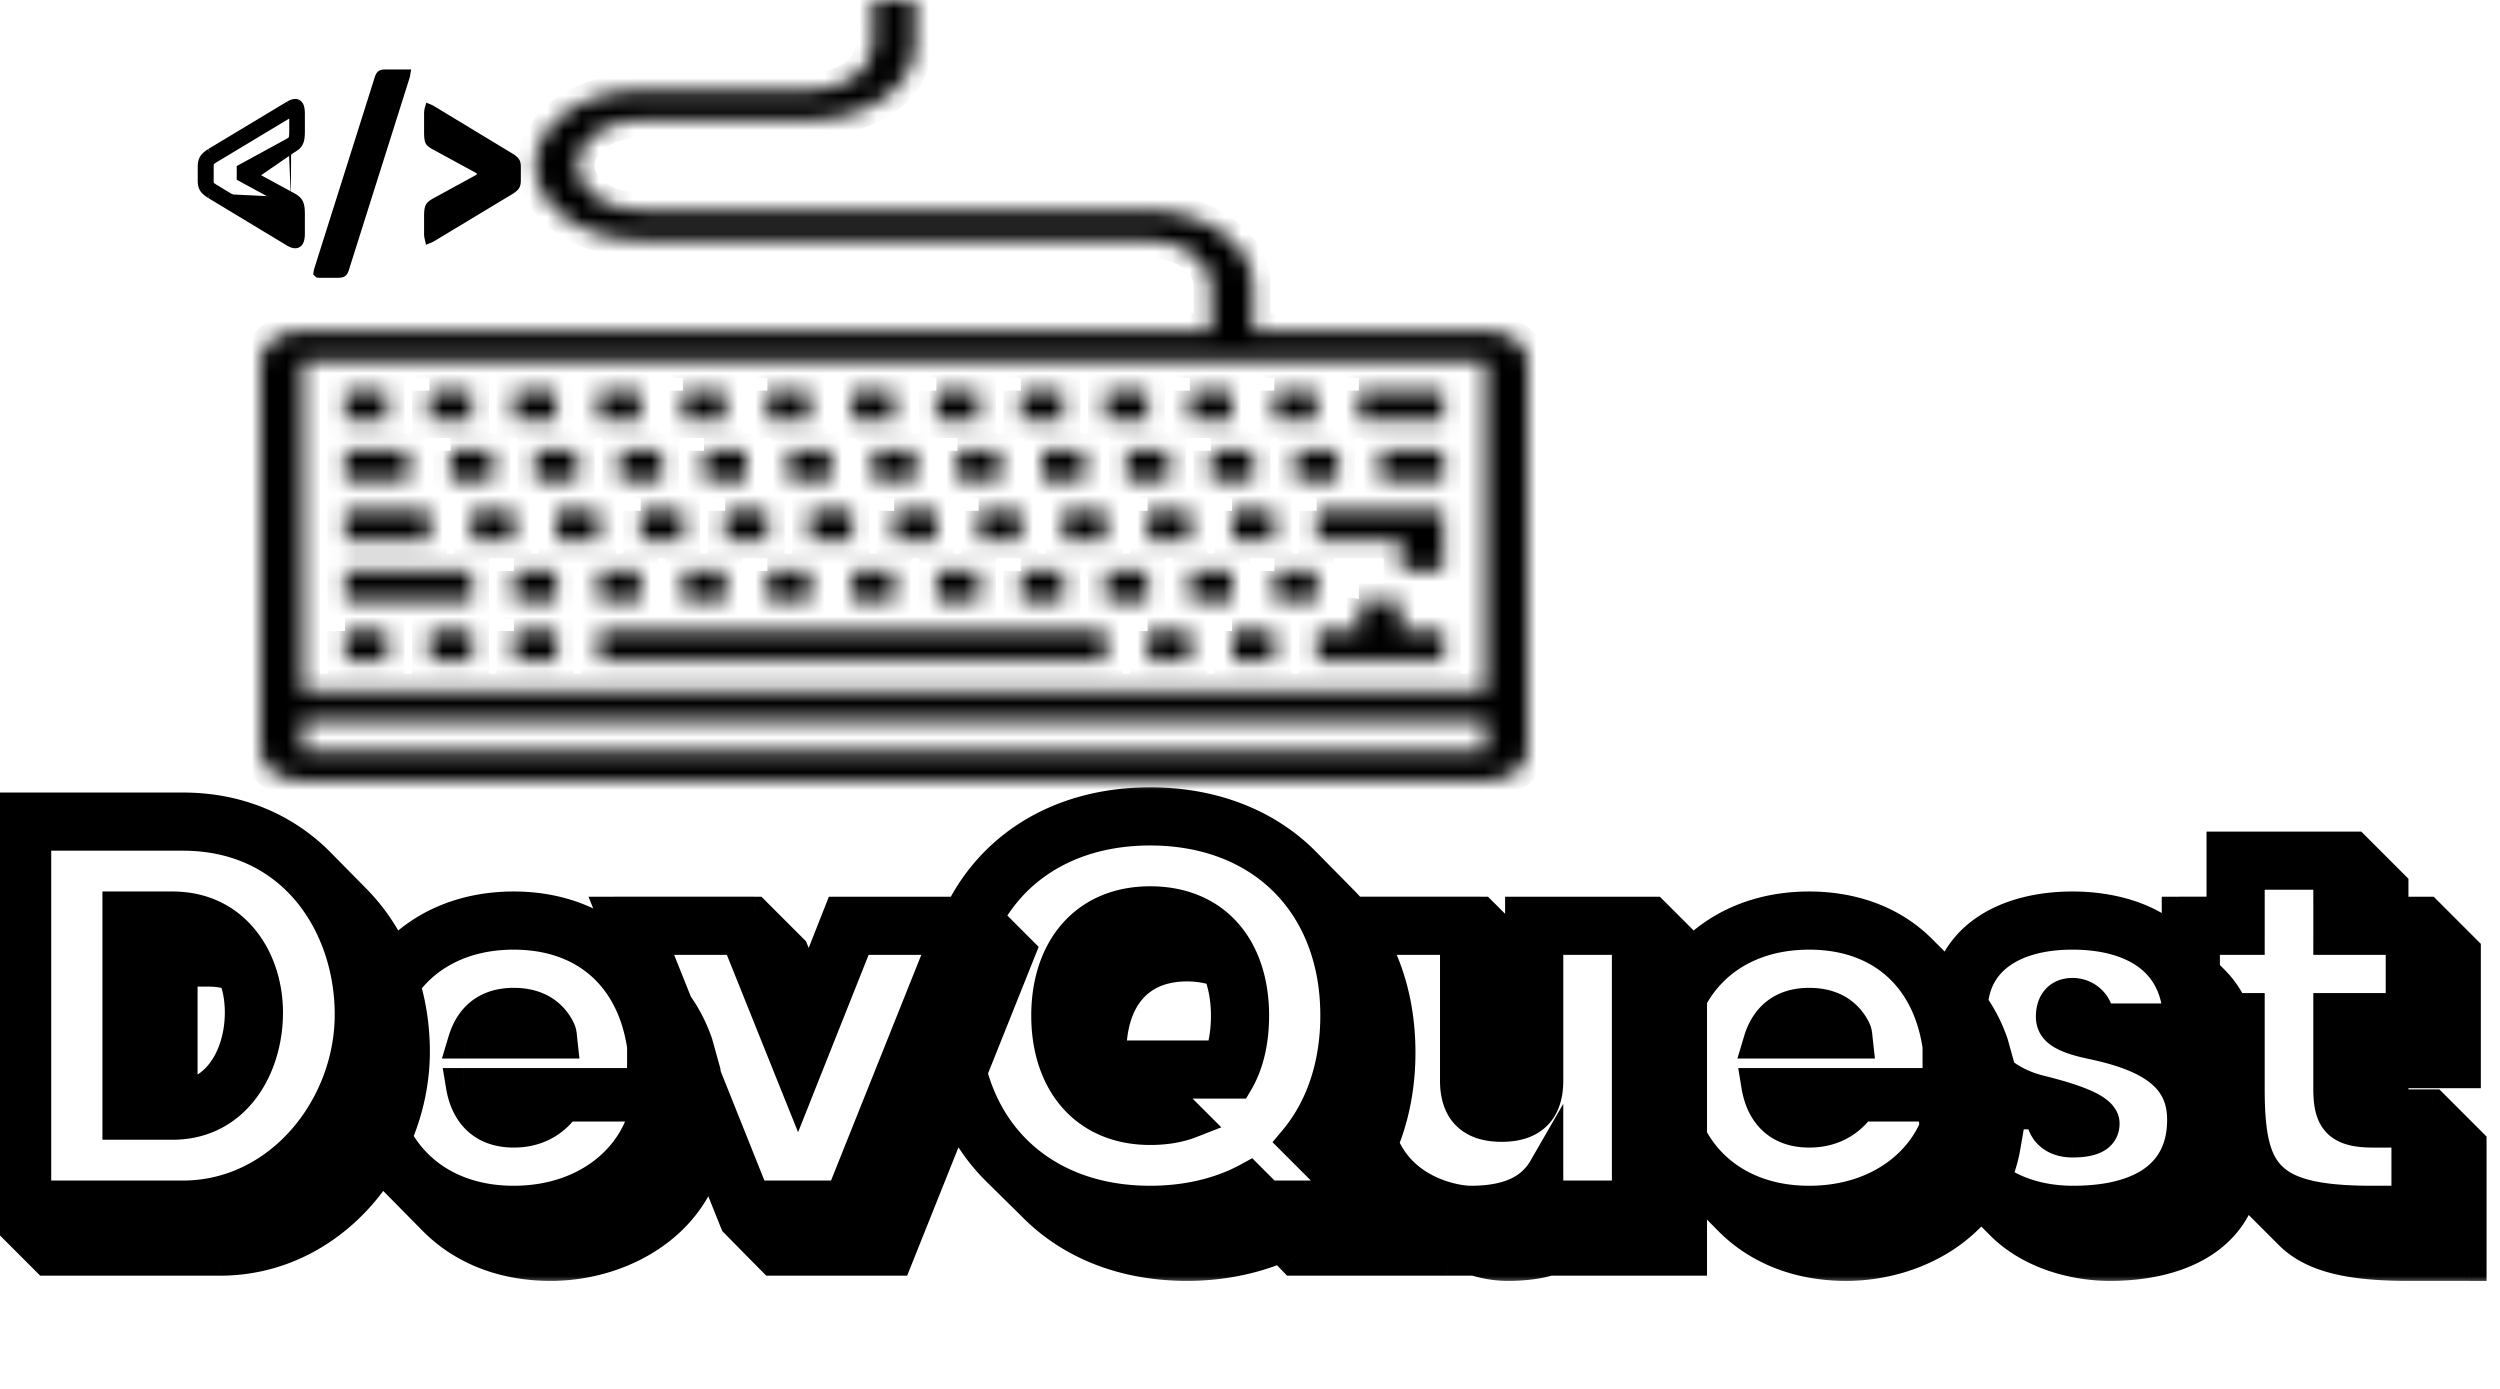 <svg xmlns="http://www.w3.org/2000/svg" width="144" height="80" fill="none" viewBox="0 0 144 80">
  <mask id="a" width="145" height="29" x="-1" y="45" fill="#000" maskUnits="userSpaceOnUse">
    <path fill="#fff" d="M-1 45h145v29H-1z"/>
    <path d="m18.24 49.71 2.1 2.13c2.19 2.19 3.42 5.34 3.42 8.73 0 6.15-4.74 11.91-11.1 11.91H2.73L.6 70.35v-23.7h9.93c3.18 0 5.79 1.17 7.71 3.06ZM1.95 48v21h8.58c5.76 0 9.75-5.31 9.75-10.56 0-5.22-3.33-10.44-9.75-10.44H1.95Zm7.98 16.65H6.9v-12.3h3.03c3.57 0 5.37 3 5.37 5.97 0 3.12-1.8 6.33-5.37 6.33Zm3.6-8.55c-.45-.18-.96-.27-1.47-.27h-1.68v7.44c2.46-.27 3.57-2.7 3.57-4.95 0-.84-.15-1.59-.42-2.22Zm22.419-1.32 2.13 2.13c.84.84 1.53 1.92 1.98 3.21l.45 1.62.09.66v1.53l.45.45-.27 1.56c-.69 4.35-4.86 6.84-9.06 6.84-2.73 0-5.01-.93-6.63-2.55l-2.1-2.13c-1.62-1.59-2.55-3.9-2.55-6.6 0-5.4 3.75-9.15 9.15-9.15 2.49 0 4.74.81 6.36 2.43Zm1.38 8.82h-4.83c-.24.33-1.05 1.5-2.91 1.5-1.8 0-2.67-1.11-2.91-2.58h10.44v-2.25c-.6-4.11-3.39-6.57-7.53-6.57-4.68 0-7.8 3.12-7.8 7.8s3.12 7.8 7.8 7.8c4.26 0 7.23-2.58 7.74-5.7Zm-5.07-3.63h-5.46c.36-1.2 1.2-2.07 2.79-2.07 1.53 0 2.25.78 2.58 1.5.06.15.06.3.09.57Zm16.164-7.32h8.1l2.13 2.13-7.08 17.7h-7.02l-2.1-2.13-7.08-17.7h8.07l2.13 2.13 1.02 2.52 1.83-4.65Zm.12 16.35 6-15h-5.19l-3.39 8.52-3.42-8.52h-5.19l6 15h5.19Zm17.708-22.65c3.6 0 6.66 1.23 8.79 3.36l2.1 2.13c2.16 2.13 3.39 5.16 3.39 8.79 0 2.43-.57 4.95-1.98 7.08l4.74 4.77h-8.73l-.75-.78c-1.74.75-3.63 1.08-5.43 1.08-3.63 0-6.66-1.23-8.79-3.39l-2.13-2.1c-2.13-2.13-3.36-5.19-3.36-8.79 0-7.23 4.92-12.15 12.15-12.15ZM55.45 58.5c0 6.48 4.32 10.8 10.8 10.8 2.16 0 4.11-.48 5.7-1.35L73 69h4.92l-3.27-3.27c1.53-1.83 2.4-4.32 2.4-7.23 0-6.48-4.32-10.8-10.8-10.8s-10.8 4.32-10.8 10.8Zm4.95 0c0-3.78 2.16-6.45 5.85-6.45 3.72 0 5.85 2.64 5.85 6.45 0 1.47-.3 2.76-.9 3.78h-4.92l2.28 2.28c-.69.27-1.47.39-2.31.39-3.69 0-5.85-2.67-5.85-6.45Zm9.87-2.64a5.43 5.43 0 0 0-1.89-.33c-3.09 0-4.5 2.19-4.5 5.1v.3h6.48c.27-.72.39-1.56.39-2.43 0-1.02-.18-1.89-.48-2.64Zm-4.62 7.71-1.68-1.68c.09.48.21.96.39 1.35.39.18.84.27 1.29.33Zm22.043-10.92h7.5l2.13 2.13v17.7h-7.5l-.15-.15c-.93.36-1.95.45-2.82.45-1.83 0-3.75-.9-5.01-2.16l-2.13-2.13a6.328 6.328 0 0 1-1.92-4.59V52.65h7.5l2.13 2.13v8.43c.21-.21.27-.51.27-.96v-9.6ZM93.844 69V54h-4.8v8.25c0 1.77-.96 2.52-2.55 2.52-1.59 0-2.55-.75-2.55-2.52V54h-4.8v9.9c.24 4.53 4.35 5.4 5.58 5.4 2.67 0 3.75-.99 4.32-1.98V69h4.8Zm16.724-14.22 2.13 2.13c.84.84 1.53 1.92 1.98 3.21l.45 1.62.09.66v1.53l.45.45-.27 1.56c-.69 4.35-4.86 6.84-9.06 6.84-2.73 0-5.01-.93-6.63-2.55l-2.1-2.13c-1.62-1.59-2.55-3.9-2.55-6.6 0-5.4 3.75-9.15 9.15-9.15 2.49 0 4.74.81 6.36 2.43Zm1.38 8.82h-4.83c-.24.33-1.05 1.5-2.91 1.5-1.8 0-2.67-1.11-2.91-2.58h10.44v-2.25c-.6-4.11-3.39-6.57-7.53-6.57-4.68 0-7.8 3.12-7.8 7.8s3.12 7.8 7.8 7.8c4.26 0 7.23-2.58 7.74-5.7Zm-5.07-3.63h-5.46c.36-1.2 1.2-2.07 2.79-2.07 1.53 0 2.25.78 2.58 1.5.06.15.06.3.09.57Zm18.408-5.55 2.13 2.13c.99.99 1.65 2.43 1.65 4.38v1.35l-1.95.03.72.72c.87.87 1.47 2.04 1.47 3.6 0 4.5-3.75 6.15-7.77 6.15-2.1 0-4.56-.69-6.18-2.31l-2.13-2.13c-1.02-1.02-1.71-2.43-1.71-4.29V62.7h2.64c-1.23-1.05-2.01-2.55-2.01-4.5 0-4.14 3.48-5.85 7.23-5.85 2.13 0 4.41.57 5.91 2.07Zm.54 10.08c0-2.31-1.53-3.69-5.25-4.47-1.71-.36-2.31-.75-2.31-1.47s.36-1.23 1.11-1.23c.75 0 1.41.57 1.41 1.47h4.8c0-3.48-2.61-5.1-6.21-5.1-3.57 0-5.88 1.62-5.88 4.5 0 2.25 1.44 4.11 4.02 4.74 2.28.57 3.57 1.11 3.57 1.77 0 .66-.57.96-1.71.96-1.05 0-1.71-.6-1.71-1.62h-4.8c0 3.27 2.94 5.25 6.54 5.25 4.02 0 6.42-1.59 6.42-4.8Zm11.9-11.85h2.04l2.13 2.13v6.9h-4.17v2.07h2.37l2.13 2.13v6.9h-3.45c-3.24 0-5.46-.42-6.81-1.77l-2.13-2.13c-1.2-1.2-1.74-3.12-1.74-6.18v-1.02h-.45l-2.13-2.13v-6.9h2.58V48.9h7.5l2.13 2.13v1.62Zm-3.48 10.05v-4.5h4.17V54h-4.17v-3.75h-4.8V54h-2.58v4.2h2.58v4.5c0 4.98 1.02 6.6 7.2 6.6h2.1v-4.2h-2.1c-2.01 0-2.4-.78-2.4-2.4Z"/>
  </mask>
  <path fill="#000" d="m18.24 49.71 2.1 2.13c2.19 2.19 3.42 5.34 3.42 8.73 0 6.15-4.74 11.91-11.1 11.91H2.73L.6 70.35v-23.7h9.93c3.18 0 5.79 1.17 7.71 3.06ZM1.95 48v21h8.58c5.76 0 9.75-5.31 9.75-10.56 0-5.22-3.33-10.44-9.75-10.44H1.95Zm7.98 16.65H6.9v-12.3h3.03c3.57 0 5.37 3 5.37 5.97 0 3.12-1.8 6.33-5.37 6.33Zm3.6-8.55c-.45-.18-.96-.27-1.47-.27h-1.68v7.44c2.46-.27 3.57-2.7 3.57-4.95 0-.84-.15-1.59-.42-2.22Zm22.419-1.32 2.13 2.13c.84.84 1.53 1.92 1.98 3.21l.45 1.62.09.66v1.53l.45.45-.27 1.56c-.69 4.35-4.86 6.84-9.06 6.84-2.73 0-5.01-.93-6.63-2.55l-2.1-2.13c-1.62-1.59-2.55-3.9-2.55-6.6 0-5.4 3.75-9.15 9.15-9.15 2.49 0 4.74.81 6.36 2.43Zm1.38 8.82h-4.83c-.24.33-1.05 1.5-2.91 1.5-1.8 0-2.67-1.11-2.91-2.58h10.44v-2.25c-.6-4.11-3.39-6.57-7.53-6.57-4.68 0-7.8 3.12-7.8 7.8s3.12 7.8 7.8 7.8c4.26 0 7.23-2.58 7.74-5.7Zm-5.07-3.63h-5.46c.36-1.2 1.2-2.07 2.79-2.07 1.53 0 2.25.78 2.58 1.5.06.15.06.3.09.57Zm16.164-7.32h8.1l2.13 2.13-7.08 17.7h-7.02l-2.1-2.13-7.08-17.7h8.07l2.13 2.13 1.02 2.52 1.83-4.65Zm.12 16.35 6-15h-5.19l-3.39 8.52-3.42-8.52h-5.19l6 15h5.19Zm17.708-22.65c3.6 0 6.66 1.23 8.79 3.36l2.1 2.13c2.16 2.13 3.39 5.16 3.39 8.79 0 2.43-.57 4.95-1.98 7.08l4.74 4.77h-8.73l-.75-.78c-1.74.75-3.63 1.08-5.43 1.08-3.63 0-6.66-1.23-8.79-3.39l-2.13-2.1c-2.13-2.13-3.36-5.19-3.36-8.79 0-7.23 4.92-12.15 12.15-12.15ZM55.45 58.5c0 6.48 4.32 10.8 10.8 10.8 2.16 0 4.11-.48 5.7-1.35L73 69h4.92l-3.27-3.27c1.53-1.83 2.4-4.32 2.4-7.23 0-6.48-4.32-10.8-10.8-10.8s-10.8 4.32-10.8 10.8Zm4.95 0c0-3.78 2.16-6.45 5.85-6.45 3.72 0 5.85 2.64 5.85 6.45 0 1.47-.3 2.76-.9 3.78h-4.92l2.28 2.28c-.69.27-1.47.39-2.31.39-3.69 0-5.85-2.67-5.85-6.45Zm9.87-2.64a5.43 5.43 0 0 0-1.89-.33c-3.09 0-4.5 2.19-4.5 5.1v.3h6.48c.27-.72.39-1.56.39-2.43 0-1.02-.18-1.89-.48-2.64Zm-4.62 7.71-1.68-1.68c.09.48.21.96.39 1.35.39.18.84.27 1.29.33Zm22.043-10.92h7.5l2.13 2.13v17.7h-7.5l-.15-.15c-.93.36-1.95.45-2.82.45-1.83 0-3.75-.9-5.01-2.16l-2.13-2.13a6.328 6.328 0 0 1-1.92-4.59V52.65h7.5l2.13 2.13v8.43c.21-.21.27-.51.27-.96v-9.6ZM93.844 69V54h-4.8v8.25c0 1.77-.96 2.52-2.55 2.52-1.59 0-2.55-.75-2.55-2.52V54h-4.8v9.9c.24 4.53 4.35 5.4 5.58 5.4 2.67 0 3.75-.99 4.32-1.98V69h4.8Zm16.724-14.22 2.13 2.13c.84.84 1.53 1.92 1.98 3.21l.45 1.62.09.66v1.53l.45.45-.27 1.56c-.69 4.35-4.86 6.84-9.06 6.84-2.73 0-5.01-.93-6.63-2.55l-2.1-2.13c-1.62-1.59-2.55-3.9-2.55-6.6 0-5.4 3.75-9.15 9.15-9.15 2.49 0 4.74.81 6.36 2.43Zm1.38 8.82h-4.83c-.24.33-1.05 1.5-2.91 1.5-1.8 0-2.67-1.11-2.91-2.58h10.44v-2.25c-.6-4.11-3.39-6.57-7.53-6.57-4.68 0-7.8 3.12-7.8 7.8s3.12 7.8 7.8 7.8c4.26 0 7.23-2.58 7.74-5.7Zm-5.07-3.63h-5.46c.36-1.2 1.2-2.07 2.79-2.07 1.53 0 2.25.78 2.58 1.5.06.15.06.3.09.57Zm18.408-5.55 2.13 2.13c.99.99 1.65 2.43 1.65 4.38v1.35l-1.95.03.72.72c.87.87 1.47 2.04 1.47 3.6 0 4.5-3.75 6.15-7.77 6.15-2.1 0-4.56-.69-6.18-2.31l-2.13-2.13c-1.02-1.02-1.71-2.43-1.71-4.29V62.7h2.64c-1.23-1.05-2.01-2.55-2.01-4.5 0-4.14 3.48-5.85 7.23-5.85 2.13 0 4.41.57 5.91 2.07Zm.54 10.08c0-2.31-1.53-3.69-5.25-4.47-1.71-.36-2.31-.75-2.31-1.47s.36-1.23 1.11-1.23c.75 0 1.41.57 1.41 1.47h4.8c0-3.48-2.61-5.1-6.21-5.1-3.57 0-5.88 1.62-5.88 4.5 0 2.25 1.44 4.11 4.02 4.74 2.28.57 3.57 1.11 3.57 1.77 0 .66-.57.96-1.71.96-1.05 0-1.71-.6-1.71-1.62h-4.8c0 3.27 2.94 5.25 6.54 5.25 4.02 0 6.42-1.59 6.42-4.8Zm11.9-11.85h2.04l2.13 2.13v6.9h-4.17v2.07h2.37l2.13 2.13v6.9h-3.45c-3.24 0-5.46-.42-6.81-1.77l-2.13-2.13c-1.2-1.2-1.74-3.12-1.74-6.18v-1.02h-.45l-2.13-2.13v-6.9h2.58V48.9h7.5l2.13 2.13v1.62Zm-3.48 10.05v-4.5h4.17V54h-4.17v-3.75h-4.8V54h-2.58v4.2h2.58v4.5c0 4.98 1.02 6.6 7.2 6.6h2.1v-4.2h-2.1c-2.01 0-2.4-.78-2.4-2.4Z"/>
  <path fill="#000" d="m18.24 49.71.712-.702-.005-.005-.005-.006-.702.713Zm2.1 2.13-.712.702.005.005.707-.707ZM2.73 72.48l-.707.707.293.293h.414v-1ZM.6 70.35h-1v.414l.293.293.707-.707Zm0-23.7v-1h-1v1h1ZM1.95 48v-1h-1v1h1Zm0 21h-1v1h1v-1Zm4.95-4.35h-1v1h1v-1Zm0-12.3v-1h-1v1h1Zm6.63 3.75.92-.394-.164-.38-.385-.154-.371.928Zm-3.15-.27v-1h-1v1h1Zm0 7.44h-1v1.116l1.11-.122-.11-.994Zm7.148-12.858 2.1 2.13 1.424-1.404-2.1-2.13-1.424 1.404Zm2.105 2.135c1.983 1.983 3.127 4.87 3.127 8.023h2c0-3.626-1.316-7.04-3.713-9.437l-1.414 1.414Zm3.127 8.023c0 5.703-4.392 10.91-10.1 10.91v2c7.012 0 12.1-6.313 12.1-12.91h-2Zm-10.1 10.91H2.73v2h9.93v-2Zm-9.223.293-2.13-2.13-1.414 1.414 2.13 2.13 1.414-1.414ZM1.6 70.35v-23.7h-2v23.7h2Zm-1-22.7h9.93v-2H.6v2Zm9.93 0c2.917 0 5.275 1.067 7.008 2.773l1.404-1.426c-2.107-2.074-4.97-3.347-8.412-3.347v2ZM.95 48v21h2V48h-2Zm1 22h8.58v-2H1.95v2Zm8.58 0c6.443 0 10.75-5.898 10.75-11.56h-2c0 4.838-3.673 9.56-8.75 9.56v2Zm10.75-11.56c0-2.811-.895-5.657-2.7-7.819C16.757 48.438 14.04 47 10.53 47v2c2.91 0 5.068 1.172 6.515 2.904 1.465 1.753 2.235 4.127 2.235 6.536h2ZM10.53 47H1.95v2h8.58v-2Zm-.6 16.65H6.9v2h3.03v-2Zm-2.03 1v-12.3h-2v12.3h2Zm-1-11.3h3.03v-2H6.9v2Zm3.03 0c1.472 0 2.53.605 3.243 1.496.732.916 1.127 2.177 1.127 3.474h2c0-1.673-.505-3.397-1.565-4.723-1.08-1.352-2.707-2.247-4.805-2.247v2Zm4.37 4.97c0 1.384-.402 2.745-1.146 3.734-.723.962-1.779 1.596-3.224 1.596v2c2.125 0 3.754-.972 4.823-2.394 1.049-1.396 1.547-3.2 1.547-4.936h-2Zm-.399-3.148a4.998 4.998 0 0 0-1.841-.342v2c.397 0 .78.07 1.099.199l.742-1.858Zm-1.841-.342h-1.68v2h1.68v-2Zm-2.68 1v7.44h2v-7.44h-2Zm1.11 8.434c1.577-.173 2.72-1.053 3.442-2.191.707-1.114 1.018-2.48 1.018-3.753h-2c0 .977-.244 1.951-.707 2.682-.448.707-1.09 1.177-1.972 1.274l.218 1.988Zm4.46-5.944c0-.957-.17-1.844-.5-2.614l-1.84.788c.21.49.34 1.103.34 1.826h2Zm20.999-3.54.707-.707-.707.707Zm2.13 2.13-.707.707.707-.707Zm1.98 3.21.963-.268-.008-.03-.011-.031-.944.329Zm.45 1.62.99-.135-.009-.067-.018-.066-.963.268Zm.09.66h1v-.068l-.01-.067-.99.135Zm0 1.53h-1v.414l.293.293.707-.707Zm.45.45.985.17.089-.51-.367-.367-.707.707Zm-.27 1.56-.986-.17-.002.013.988.157Zm-15.69 4.29-.712.702.005.005.707-.707Zm-2.1-2.13.712-.702-.006-.006-.006-.006-.7.714Zm14.34-4.5.987.161.19-1.161h-1.177v1Zm-4.83 0v-1h-.51l-.3.412.81.588Zm-5.82-1.08v-1h-1.177l.19 1.161.987-.161Zm10.44 0v1h1v-1h-1Zm0-2.25h1v-.073l-.01-.072-.99.145Zm-4.86-.3v1h1.117l-.123-1.11-.994.11Zm-5.46 0-.958-.287-.386 1.287h1.344v-1Zm5.37-.57.928-.371-.009-.023-.01-.023-.91.417Zm3.073-3.913 2.13 2.13 1.414-1.414-2.13-2.13-1.414 1.414Zm2.13 2.13c.73.73 1.34 1.68 1.742 2.832l1.889-.658c-.498-1.428-1.267-2.638-2.217-3.588l-1.414 1.414Zm1.723 2.77.45 1.62 1.927-.535-.45-1.62-1.927.536Zm.423 1.488.09.66 1.982-.27-.09-.66-1.982.27Zm.08.525v1.53h2V62.4h-2Zm.294 2.237.45.45 1.414-1.414-.45-.45-1.414 1.414Zm.171-.427-.27 1.56 1.971.34.27-1.56-1.97-.34Zm-.272 1.573c-.589 3.713-4.193 5.997-8.072 5.997v2c4.52 0 9.256-2.696 10.047-7.683l-1.975-.314Zm-8.072 5.997c-2.495 0-4.511-.845-5.923-2.257l-1.414 1.414c1.827 1.828 4.371 2.843 7.337 2.843v-2ZM25.8 69.528l-2.1-2.13-1.424 1.404 2.1 2.13 1.424-1.404Zm-2.112-2.142c-1.403-1.377-2.25-3.417-2.25-5.886h-2c0 2.931 1.013 5.511 2.85 7.314l1.4-1.428ZM21.44 61.5c0-2.462.85-4.487 2.257-5.893 1.406-1.406 3.43-2.257 5.893-2.257v-2c-2.938 0-5.489 1.024-7.307 2.843-1.82 1.819-2.843 4.37-2.843 7.307h2Zm8.15-8.15c2.274 0 4.252.737 5.653 2.137l1.414-1.414c-1.84-1.84-4.361-2.723-7.067-2.723v2Zm7.74 9.25H32.5v2h4.83v-2Zm-5.64.412c-.204.281-.753 1.088-2.1 1.088v2c2.372 0 3.443-1.533 3.718-1.912l-1.617-1.176Zm-2.1 1.088c-.68 0-1.084-.202-1.342-.454-.275-.27-.484-.693-.581-1.287l-1.974.322c.143.876.489 1.742 1.158 2.396.687.67 1.619 1.023 2.739 1.023v-2Zm-2.91-.58h10.44v-2H26.68v2Zm11.44-1v-2.25h-2v2.25h2Zm-.01-2.395c-.33-2.248-1.27-4.123-2.77-5.434-1.5-1.312-3.477-1.991-5.75-1.991v2c1.867 0 3.354.551 4.434 1.496 1.081.947 1.834 2.357 2.106 4.218l1.98-.288ZM29.59 52.7c-2.568 0-4.785.86-6.362 2.438-1.578 1.578-2.438 3.795-2.438 6.362h2c0-2.113.7-3.796 1.852-4.948C25.794 55.4 27.477 54.7 29.59 54.7v-2Zm-8.8 8.8c0 2.567.86 4.784 2.438 6.362 1.577 1.578 3.794 2.438 6.362 2.438v-2c-2.113 0-3.796-.7-4.948-1.852-1.152-1.152-1.852-2.835-1.852-4.948h-2Zm8.8 8.8c4.667 0 8.125-2.857 8.727-6.539l-1.974-.322c-.419 2.558-2.9 4.861-6.753 4.861v2Zm2.67-11.33H26.8v2h5.46v-2Zm-4.503 1.287c.14-.462.348-.786.606-.995.248-.201.623-.362 1.227-.362v-2c-.987 0-1.827.274-2.486.808-.65.526-1.04 1.237-1.262 1.975l1.915.574ZM29.59 58.9c.586 0 .945.146 1.171.303.233.16.392.379.5.614l1.818-.834a3.474 3.474 0 0 0-1.18-1.426c-.6-.413-1.366-.657-2.31-.657v2Zm1.651.871c-.015-.037-.014-.057-.007-.007l.012.118c.005.053.011.122.02.198l1.988-.22c-.007-.059-.027-.27-.036-.344-.016-.13-.045-.3-.12-.487l-1.857.742Zm17.183-7.121v-1h-.68l-.25.634.93.366Zm8.1 0 .708-.707-.293-.293h-.415v1Zm2.13 2.13.929.371.245-.612-.466-.466-.707.707Zm-7.08 17.7v1h.678l.251-.629-.928-.371Zm-7.02 0-.712.702.294.298h.419v-1Zm-2.1-2.13-.928.371.075.188.141.143.712-.702Zm-7.08-17.7v-1h-1.476l.548 1.371.928-.371Zm8.07 0 .708-.707-.293-.293h-.414v1Zm2.13 2.13.928-.375-.077-.188-.143-.144-.707.707Zm1.02 2.52-.926.375.94 2.323.917-2.332-.93-.366Zm1.95 11.7v1h.678l.251-.629-.928-.371Zm6-15 .929.371L56.02 53h-1.477v1Zm-5.19 0v-1h-.678l-.25.63.928.37Zm-3.39 8.52-.928.372.933 2.323.925-2.325-.93-.37ZM42.544 54l.928-.373L43.22 53h-.676v1Zm-5.19 0v-1h-1.477l.549 1.371.928-.371Zm6 15-.928.371.252.629h.676v-1Zm5.07-15.35h8.1v-2h-8.1v2Zm7.393-.293 2.13 2.13 1.415-1.414-2.13-2.13-1.415 1.414Zm1.909 1.052-7.08 17.7 1.857.742 7.08-17.7-1.857-.742ZM51.574 71.48h-7.02v2h7.02v-2Zm-6.308.298-2.1-2.13-1.425 1.404 2.1 2.13 1.425-1.404Zm-1.884-1.8-7.08-17.7-1.857.743 7.08 17.7 1.857-.742ZM35.374 53.65h8.07v-2h-8.07v2Zm7.362-.293 2.13 2.13 1.415-1.414-2.13-2.13-1.415 1.414Zm1.91 1.798 1.02 2.52 1.855-.75-1.02-2.52-1.854.75Zm2.878 2.511 1.83-4.65-1.861-.732-1.83 4.65 1.861.732Zm1.948 11.705 6-15-1.857-.742-6 15 1.857.742ZM54.544 53h-5.19v2h5.19v-2Zm-6.12.63-3.39 8.52 1.859.74 3.39-8.52-1.859-.74Zm-1.532 8.517-3.42-8.52-1.857.745 3.42 8.52 1.857-.745ZM42.543 53h-5.19v2h5.19v-2Zm-6.118 1.371 6 15 1.857-.742-6-15-1.857.742ZM43.353 70h5.19v-2h-5.19v2Zm31.688-20.29.712-.702-.005-.005-.707.707Zm2.1 2.13-.712.702.01.01.702-.712Zm1.41 15.87-.834-.552-.45.68.574.577.71-.705Zm4.74 4.77v1h2.403L84 71.775l-.71.705Zm-8.73 0-.721.693.295.307h.426v-1Zm-.75-.78.72-.693-.48-.5-.636.275.396.918Zm-14.22-2.31.712-.702-.01-.01-.702.712Zm-2.13-2.1-.707.707.005.005.702-.712Zm14.49.66.707-.707-.53-.53-.657.36.48.877ZM73 69l-.707.707.293.293H73v-1Zm4.92 0v1h2.414l-1.707-1.707-.707.707Zm-3.27-3.27-.767-.641-.587.701.647.647.707-.707Zm-3.45-3.45v1h.572l.29-.493-.862-.507Zm-4.92 0v-1h-2.414l1.707 1.707.707-.707Zm2.28 2.28.364.931 1.424-.557-1.081-1.081-.707.707Zm1.71-8.7.928-.371-.165-.413-.418-.154-.345.938Zm-6.39 5.07h-1v1h1v-1Zm6.48 0v1h.693l.243-.649-.936-.351Zm-4.71 2.64-.132.991 2.928.39-2.09-2.088-.706.707Zm-1.68-1.68.707-.707-2.286-2.286.596 3.177.983-.184Zm.39 1.35-.908.42.154.334.335.154.419-.908Zm1.89-15.89c3.369 0 6.163 1.148 8.083 3.067l1.414-1.414c-2.34-2.34-5.666-3.653-9.497-3.653v2Zm8.078 3.062 2.1 2.13 1.424-1.404-2.1-2.13-1.424 1.404Zm2.11 2.14c1.946 1.919 3.092 4.68 3.092 8.078h2c0-3.863-1.314-7.16-3.688-9.502l-1.404 1.424Zm3.092 8.078c0 2.282-.536 4.598-1.814 6.528l1.668 1.104c1.542-2.33 2.146-5.054 2.146-7.632h-2Zm-1.69 7.785 4.74 4.77 1.42-1.41-4.74-4.77-1.42 1.41Zm5.45 3.065h-8.73v2h8.73v-2Zm-8.01.307-.75-.78-1.441 1.386.75.78 1.442-1.386Zm-1.866-1.005c-1.6.689-3.352.998-5.034.998v2c1.917 0 3.945-.35 5.826-1.162l-.792-1.836Zm-5.034.998c-3.398 0-6.16-1.146-8.078-3.092l-1.424 1.404c2.34 2.374 5.64 3.688 9.502 3.688v-2Zm-8.088-3.102-2.13-2.1-1.404 1.424 2.13 2.1 1.404-1.424Zm-2.125-2.095c-1.92-1.92-3.067-4.714-3.067-8.083h-2c0 3.83 1.312 7.157 3.653 9.497l1.414-1.414ZM55.1 58.5c0-3.383 1.146-6.155 3.07-8.08 1.925-1.923 4.697-3.07 8.08-3.07v-2c-3.848 0-7.15 1.313-9.494 3.657C54.413 51.35 53.1 54.653 53.1 58.5h2Zm-.65 0c0 3.467 1.16 6.434 3.263 8.537 2.102 2.103 5.07 3.263 8.537 3.263v-2c-3.013 0-5.446-1-7.123-2.677-1.677-1.677-2.677-4.11-2.677-7.123h-2Zm11.8 11.8c2.305 0 4.424-.512 6.18-1.473l-.96-1.754c-1.425.78-3.206 1.227-5.22 1.227v2Zm4.993-1.643 1.05 1.05 1.414-1.414-1.05-1.05-1.414 1.414ZM73 70h4.92v-2H73v2Zm5.627-1.707-3.27-3.27-1.414 1.414 3.27 3.27 1.414-1.414Zm-3.21-1.922c1.701-2.034 2.633-4.761 2.633-7.871h-2c0 2.71-.809 4.963-2.167 6.589l1.534 1.282ZM78.05 58.5c0-3.467-1.16-6.434-3.263-8.537-2.103-2.103-5.07-3.263-8.537-3.263v2c3.012 0 5.445 1 7.123 2.677 1.677 1.677 2.677 4.11 2.677 7.123h2Zm-11.8-11.8c-3.468 0-6.435 1.16-8.537 3.263-2.103 2.103-3.263 5.07-3.263 8.537h2c0-3.013 1-5.446 2.677-7.123 1.677-1.677 4.11-2.677 7.123-2.677v-2ZM61.4 58.5c0-1.706.486-3.065 1.292-3.983.793-.902 1.97-1.467 3.558-1.467v-2c-2.103 0-3.85.77-5.06 2.148-1.197 1.362-1.79 3.228-1.79 5.302h2Zm4.85-5.45c1.607 0 2.783.561 3.568 1.456.8.911 1.282 2.268 1.282 3.994h2c0-2.084-.584-3.952-1.779-5.313-1.21-1.378-2.959-2.137-5.071-2.137v2Zm4.85 5.45c0 1.34-.275 2.444-.762 3.273l1.724 1.014c.712-1.211 1.038-2.688 1.038-4.287h-2Zm.1 2.78h-4.92v2h4.92v-2Zm-5.627 1.707 2.28 2.28 1.414-1.414-2.28-2.28-1.414 1.414Zm2.622.642c-.546.214-1.197.321-1.945.321v2c.931 0 1.84-.133 2.674-.459l-.729-1.862Zm-1.945.321c-1.587 0-2.765-.565-3.558-1.467-.806-.918-1.292-2.277-1.292-3.983h-2c0 2.074.593 3.94 1.79 5.302 1.21 1.378 2.957 2.148 5.06 2.148v-2Zm4.365-9.028a6.43 6.43 0 0 0-2.235-.392v2c.572 0 1.085.099 1.544.268l.692-1.876Zm-2.235-.392c-1.804 0-3.232.652-4.186 1.829-.928 1.145-1.314 2.67-1.314 4.271h2c0-1.31.319-2.334.868-3.012.523-.645 1.346-1.088 2.632-1.088v-2Zm-5.5 6.1v.3h2v-.3h-2Zm1 1.3h6.48v-2h-6.48v2Zm7.416-.649c.323-.861.454-1.827.454-2.781h-2c0 .786-.11 1.5-.327 2.079l1.873.702Zm.454-2.781c0-1.141-.202-2.138-.552-3.011l-1.857.742c.25.627.409 1.37.409 2.269h2Zm-5.393 4.363-1.68-1.68-1.414 1.414 1.68 1.68 1.414-1.414Zm-3.37-.789c.095.505.233 1.082.465 1.585l1.816-.838c-.128-.277-.23-.66-.315-1.115l-1.966.368Zm.954 2.074c.528.244 1.098.35 1.577.413l.264-1.982c-.421-.056-.752-.13-1.003-.247l-.838 1.816ZM87.694 52.65v-1h-1v1h1Zm7.5 0 .707-.707-.293-.293h-.414v1Zm2.13 2.13h1v-.414l-.293-.293-.707.707Zm0 17.7v1h1v-1h-1Zm-7.5 0-.707.707.292.293h.415v-1Zm-.15-.15.707-.707-.46-.46-.608.234.36.933Zm-7.83-1.71.707-.707-.707.707Zm-2.13-2.13.707-.707-.01-.01-.697.717Zm-1.92-15.84v-1h-1v1h1Zm7.5 0 .707-.707-.293-.293h-.414v1Zm2.13 2.13h1v-.414l-.293-.293-.707.707Zm0 8.43h-1v2.414l1.707-1.707-.707-.707Zm6.42 5.79v1h1v-1h-1Zm0-15h1v-1h-1v1Zm-4.8 0v-1h-1v1h1Zm-5.1 0h1v-1h-1v1Zm-4.8 0v-1h-1v1h1Zm0 9.9h-1v.026l.001.027.999-.053Zm9.9 3.42h1v-3.741l-1.867 3.242.867.499Zm0 1.68h-1v1h1v-1Zm-1.35-15.35h7.5v-2h-7.5v2Zm6.793-.293 2.13 2.13 1.414-1.414-2.13-2.13-1.414 1.414Zm1.837 1.423v17.7h2v-17.7h-2Zm1 16.7h-7.5v2h7.5v-2Zm-6.793.293-.15-.15-1.414 1.414.15.15 1.414-1.414Zm-1.218-.376c-.765.296-1.644.383-2.46.383v2c.926 0 2.087-.094 3.182-.517l-.722-1.866Zm-2.46.383c-1.532 0-3.205-.77-4.302-1.867l-1.414 1.414c1.423 1.423 3.59 2.453 5.717 2.453v-2Zm-4.302-1.867-2.13-2.13-1.414 1.414 2.13 2.13 1.414-1.414Zm-2.14-2.14a5.329 5.329 0 0 1-1.617-3.873h-2c0 2.142.868 3.987 2.222 5.306l1.396-1.432ZM78.795 63.9V52.65h-2V63.9h2Zm-1-10.25h7.5v-2h-7.5v2Zm6.793-.293 2.13 2.13 1.414-1.414-2.13-2.13-1.414 1.414Zm1.837 1.423v8.43h2v-8.43h-2Zm1.707 9.137c.513-.513.563-1.18.563-1.667h-2c0 .092-.003.162-.008.217a.656.656 0 0 1-.016.1c-.003.013-.003.007.006-.01a.245.245 0 0 1 .04-.054l1.415 1.414Zm.563-1.667v-9.6h-2v9.6h2Zm6.15 6.75V54h-2v15h2Zm-1-16h-4.8v2h4.8v-2Zm-5.8 1v8.25h2V54h-2Zm0 8.25c0 .71-.189 1.032-.36 1.192-.186.172-.535.328-1.19.328v2c.935 0 1.86-.22 2.553-.865.705-.657.997-1.594.997-2.655h-2Zm-1.55 1.52c-.655 0-1.005-.156-1.19-.328-.172-.16-.36-.483-.36-1.192h-2c0 1.06.291 1.998.997 2.655.692.646 1.618.865 2.553.865v-2Zm-1.55-1.52V54h-2v8.25h2Zm-1-9.25h-4.8v2h4.8v-2Zm-5.8 1v9.9h2V54h-2Zm.001 9.953c.139 2.618 1.423 4.247 2.874 5.185 1.398.905 2.93 1.162 3.705 1.162v-2c-.455 0-1.594-.178-2.618-.84-.972-.63-1.862-1.701-1.964-3.613l-1.997.106Zm6.579 6.347c1.456 0 2.57-.27 3.43-.742a4.486 4.486 0 0 0 1.756-1.739l-1.733-.998c-.215.374-.507.72-.988.984-.49.27-1.252.495-2.465.495v2Zm3.32-2.98V69h2v-1.68h-2Zm1 2.68h4.8v-2h-4.8v2Zm21.524-15.22.707-.707-.707.707Zm2.13 2.13-.707.707.707-.707Zm1.98 3.21.963-.268-.008-.03-.011-.031-.944.329Zm.45 1.62.991-.135-.01-.067-.018-.066-.963.268Zm.09.66h1v-.068l-.009-.067-.991.135Zm0 1.53h-1v.414l.293.293.707-.707Zm.45.45.985.17.089-.51-.367-.367-.707.707Zm-.27 1.56-.986-.17-.002.013.988.157Zm-15.69 4.29-.712.702.005.005.707-.707Zm-2.1-2.13.712-.702-.006-.006-.006-.006-.7.714Zm14.34-4.5.987.161.19-1.161h-1.177v1Zm-4.83 0v-1h-.509l-.3.412.809.588Zm-5.82-1.08v-1h-1.177l.19 1.161.987-.161Zm10.44 0v1h1v-1h-1Zm0-2.25h1v-.073l-.011-.072-.989.145Zm-4.86-.3v1h1.117l-.123-1.11-.994.11Zm-5.46 0-.958-.287-.386 1.287h1.344v-1Zm5.37-.57.928-.371-.009-.023-.01-.023-.909.417Zm3.073-3.913 2.13 2.13 1.414-1.414-2.13-2.13-1.414 1.414Zm2.13 2.13c.73.73 1.34 1.68 1.743 2.832l1.888-.658c-.498-1.428-1.267-2.638-2.217-3.588l-1.414 1.414Zm1.723 2.77.45 1.62 1.927-.535-.45-1.62-1.927.536Zm.423 1.488.09.66 1.982-.27-.09-.66-1.982.27Zm.081.525v1.53h2V62.4h-2Zm.293 2.237.45.45 1.414-1.414-.45-.45-1.414 1.414Zm.171-.427-.27 1.56 1.971.34.27-1.56-1.971-.34Zm-.272 1.573c-.589 3.713-4.193 5.997-8.072 5.997v2c4.521 0 9.256-2.696 10.047-7.683l-1.975-.314Zm-8.072 5.997c-2.495 0-4.511-.845-5.923-2.257l-1.414 1.414c1.827 1.828 4.372 2.843 7.337 2.843v-2Zm-5.918-2.252-2.1-2.13-1.424 1.404 2.1 2.13 1.424-1.404Zm-2.112-2.142c-1.403-1.377-2.25-3.417-2.25-5.886h-2c0 2.931 1.013 5.511 2.85 7.314l1.4-1.428Zm-2.25-5.886c0-2.462.85-4.487 2.257-5.893 1.406-1.406 3.43-2.257 5.893-2.257v-2c-2.938 0-5.489 1.024-7.307 2.843-1.819 1.819-2.843 4.37-2.843 7.307h2Zm8.15-8.15c2.274 0 4.252.737 5.653 2.137l1.414-1.414c-1.84-1.84-4.361-2.723-7.067-2.723v2Zm7.74 9.25h-4.83v2h4.83v-2Zm-5.639.412c-.204.281-.753 1.088-2.101 1.088v2c2.372 0 3.443-1.533 3.719-1.912l-1.618-1.176Zm-2.101 1.088c-.68 0-1.083-.202-1.342-.454-.275-.27-.484-.693-.581-1.287l-1.974.322c.143.876.489 1.742 1.158 2.396.687.67 1.619 1.023 2.739 1.023v-2Zm-2.91-.58h10.44v-2h-10.44v2Zm11.44-1v-2.25h-2v2.25h2Zm-.011-2.395c-.328-2.248-1.27-4.123-2.768-5.434-1.5-1.312-3.478-1.991-5.751-1.991v2c1.867 0 3.354.551 4.434 1.496 1.081.947 1.835 2.357 2.106 4.218l1.979-.288Zm-8.519-7.425c-2.567 0-4.784.86-6.362 2.438-1.578 1.578-2.438 3.795-2.438 6.362h2c0-2.113.7-3.796 1.852-4.948 1.152-1.152 2.835-1.852 4.948-1.852v-2Zm-8.8 8.8c0 2.567.86 4.784 2.438 6.362 1.578 1.578 3.795 2.438 6.362 2.438v-2c-2.113 0-3.796-.7-4.948-1.852-1.152-1.152-1.852-2.835-1.852-4.948h-2Zm8.8 8.8c4.667 0 8.125-2.857 8.727-6.539l-1.974-.322c-.418 2.558-2.9 4.861-6.753 4.861v2Zm2.67-11.33h-5.46v2h5.46v-2Zm-4.502 1.287c.138-.462.347-.786.605-.995.249-.201.624-.362 1.227-.362v-2c-.987 0-1.827.274-2.486.808-.649.526-1.041 1.237-1.262 1.975l1.916.574Zm1.832-1.357c.586 0 .945.146 1.171.303.233.16.392.379.5.614l1.818-.834a3.473 3.473 0 0 0-1.181-1.426c-.598-.413-1.365-.657-2.308-.657v2Zm1.651.871c-.015-.037-.013-.057-.007-.007l.012.118c.005.053.011.122.02.198l1.988-.22c-.007-.059-.026-.27-.036-.344-.016-.13-.045-.3-.12-.487l-1.857.742Zm19.427-5.351.707-.707-.707.707Zm2.13 2.13-.707.707.707-.707Zm1.65 5.73.015 1 .985-.015v-.985h-1Zm-1.95.03-.016-1-2.362.036 1.671 1.671.707-.707Zm.72.72.707-.707-.707.707Zm-12.48 7.44.707-.707-.707.707Zm-2.13-2.13.707-.707-.707.707Zm-1.71-5.64v-1h-1v1h1Zm2.64 0v1h2.711l-2.062-1.76-.649.76Zm6.42-2.67-.206.978.206-.978Zm.21-1.23h-1v1h1v-1Zm4.8 0v1h1v-1h-1Zm-8.07 4.14.242-.97-.005-.002-.237.972Zm.15 1.11h1v-1h-1v1Zm-4.8 0v-1h-1v1h1Zm11.713-8.923 2.13 2.13 1.414-1.414-2.13-2.13-1.414 1.414Zm2.13 2.13c.787.788 1.357 1.966 1.357 3.673h2c0-2.193-.751-3.895-1.943-5.087l-1.414 1.414Zm1.357 3.673v1.35h2v-1.35h-2Zm.984.35-1.95.03.031 2 1.95-.03-.031-2Zm-2.641 1.737.72.72 1.414-1.414-.72-.72-1.414 1.414Zm.72.72c.699.7 1.177 1.622 1.177 2.893h2c0-1.849-.723-3.267-1.763-4.307l-1.414 1.414Zm1.177 2.893c0 1.923-.778 3.148-1.939 3.934-1.214.823-2.934 1.216-4.831 1.216v2c2.123 0 4.288-.432 5.953-1.56 1.719-1.163 2.817-3.013 2.817-5.59h-2Zm-6.77 5.15c-1.925 0-4.096-.64-5.473-2.017l-1.414 1.414c1.863 1.863 4.612 2.603 6.887 2.603v-2Zm-5.473-2.017-2.13-2.13-1.414 1.414 2.13 2.13 1.414-1.414Zm-2.13-2.13c-.839-.839-1.417-1.997-1.417-3.583h-2c0 2.134.801 3.796 2.003 4.997l1.414-1.414Zm-1.417-3.583V62.7h-2v1.35h2Zm-1-.35h2.64v-2h-2.64v2Zm3.289-1.76c-1.011-.864-1.659-2.087-1.659-3.74h-2c0 2.247.911 4.024 2.36 5.26l1.299-1.52Zm-1.659-3.74c0-1.745.712-2.903 1.785-3.66 1.118-.79 2.701-1.19 4.445-1.19v-2c-2.007 0-4.039.455-5.598 1.556-1.604 1.132-2.632 2.899-2.632 5.294h2Zm6.23-4.85c1.992 0 3.964.539 5.203 1.777l1.414-1.414c-1.762-1.762-4.35-2.363-6.617-2.363v2Zm7.45 11.15c0-1.413-.486-2.624-1.577-3.566-1.037-.895-2.546-1.48-4.468-1.883l-.411 1.958c1.798.377 2.914.872 3.572 1.44.604.52.884 1.154.884 2.051h2Zm-6.044-5.449c-.844-.177-1.265-.336-1.464-.464-.083-.052-.082-.072-.066-.045.019.033.014.052.014.018h-2c0 .326.07.664.254.983.182.315.44.55.721.73.528.337 1.262.553 2.129.735l.412-1.957Zm-1.516-.491c0-.207.052-.258.037-.24a.084.084 0 0 1-.027.022.259.259 0 0 1 .1-.012v-2c-.619 0-1.196.221-1.601.7-.382.453-.509 1.017-.509 1.53h2Zm.11-.23a.4.4 0 0 1 .284.11c.06.059.126.166.126.36h2c0-1.466-1.122-2.47-2.41-2.47v2Zm1.41 1.47h4.8v-2h-4.8v2Zm5.8-1c0-2.02-.774-3.603-2.149-4.65-1.336-1.018-3.13-1.45-5.061-1.45v2c1.668 0 2.979.378 3.849 1.04.829.633 1.361 1.6 1.361 3.06h2Zm-7.21-6.1c-1.92 0-3.626.433-4.878 1.369-1.288.962-2.002 2.39-2.002 4.131h2c0-1.14.44-1.961 1.199-2.529.796-.594 2.03-.971 3.681-.971v-2Zm-6.88 5.5c0 2.753 1.797 4.982 4.782 5.711l.475-1.943c-2.175-.53-3.257-2.021-3.257-3.768h-2Zm4.777 5.71c1.129.282 1.941.54 2.453.784.259.123.381.215.425.258.037.036-.065-.049-.065-.242h2c0-.523-.264-.923-.54-1.191-.269-.262-.612-.465-.961-.63-.702-.335-1.676-.632-2.827-.92l-.485 1.941Zm2.813.8c0 .018-.003-.022.031-.08.034-.057.07-.075.057-.068a.792.792 0 0 1-.227.067 3.32 3.32 0 0 1-.571.041v2c.622 0 1.256-.076 1.766-.357a1.81 1.81 0 0 0 .698-.667c.177-.3.246-.624.246-.936h-2Zm-.71-.04c-.339 0-.499-.095-.565-.157-.059-.055-.145-.176-.145-.463h-2c0 .733.243 1.422.777 1.922.526.493 1.221.698 1.933.698v-2Zm-1.71-1.62h-4.8v2h4.8v-2Zm-5.8 1c0 1.97.899 3.568 2.313 4.646 1.393 1.063 3.254 1.604 5.227 1.604v-2c-1.628 0-3.037-.449-4.014-1.194-.955-.728-1.526-1.755-1.526-3.056h-2Zm7.54 6.25c2.118 0 3.963-.415 5.304-1.386 1.391-1.009 2.116-2.527 2.116-4.414h-2c0 1.323-.476 2.205-1.29 2.794-.864.626-2.228 1.006-4.13 1.006v2Zm18.32-17.65h-1v1h1v-1Zm2.04 0 .707-.707-.293-.293h-.414v1Zm2.13 2.13h1v-.414l-.293-.293-.707.707Zm0 6.9v1h1v-1h-1Zm-4.17 0v-1h-1v1h1Zm0 2.07h-1v1h1v-1Zm2.37 0 .707-.707-.293-.293h-.414v1Zm2.13 2.13h1v-.414l-.293-.293-.707.707Zm0 6.9v1h1v-1h-1Zm-10.26-1.77-.707.707.707-.707Zm-2.13-2.13.707-.707-.707.707Zm-1.74-7.2h1v-1h-1v1Zm-.45 0-.707.707.293.293h.414v-1Zm-2.13-2.13h-1v.414l.293.293.707-.707Zm0-6.9v-1h-1v1h1Zm2.58 0v1h1v-1h-1Zm0-3.75v-1h-1v1h1Zm7.5 0 .707-.707-.293-.293h-.414v1Zm2.13 2.13h1v-.414l-.293-.293-.707.707Zm-3.48 7.17v-1h-1v1h1Zm4.17 0v1h1v-1h-1Zm0-4.2h1v-1h-1v1Zm-4.17 0h-1v1h1v-1Zm0-3.75h1v-1h-1v1Zm-4.8 0v-1h-1v1h1Zm0 3.75v1h1v-1h-1Zm-2.58 0v-1h-1v1h1Zm0 4.2h-1v1h1v-1Zm2.58 0h1v-1h-1v1Zm9.3 11.1v1h1v-1h-1Zm0-4.2h1v-1h-1v1Zm-1.02-11.45h2.04v-2h-2.04v2Zm1.333-.293 2.13 2.13 1.414-1.414-2.13-2.13-1.414 1.414Zm1.837 1.423v6.9h2v-6.9h-2Zm1 5.9h-4.17v2h4.17v-2Zm-5.17 1v2.07h2v-2.07h-2Zm1 3.07h2.37v-2h-2.37v2Zm1.663-.293 2.13 2.13 1.414-1.414-2.13-2.13-1.414 1.414Zm1.837 1.423v6.9h2v-6.9h-2Zm1 5.9h-3.45v2h3.45v-2Zm-3.45 0c-3.239 0-5.068-.442-6.103-1.477l-1.414 1.414c1.665 1.665 4.276 2.063 7.517 2.063v-2Zm-6.103-1.477-2.13-2.13-1.414 1.414 2.13 2.13 1.414-1.414Zm-2.13-2.13c-.909-.91-1.447-2.484-1.447-5.473h-2c0 3.13.542 5.396 2.033 6.887l1.414-1.414Zm-1.447-5.473v-1.02h-2v1.02h2Zm-1-2.02h-.45v2h.45v-2Zm.257.293-2.13-2.13-1.414 1.414 2.13 2.13 1.414-1.414Zm-1.837-1.423v-6.9h-2v6.9h2Zm-1-5.9h2.58v-2h-2.58v2Zm3.58-1V48.9h-2v3.75h2Zm-1-2.75h7.5v-2h-7.5v2Zm6.793-.293 2.13 2.13 1.414-1.414-2.13-2.13-1.414 1.414Zm1.837 1.423v1.62h2v-1.62h-2Zm-1.48 11.67v-4.5h-2v4.5h2Zm-1-3.5h4.17v-2h-4.17v2Zm5.17-1V54h-2v4.2h2Zm-1-5.2h-4.17v2h4.17v-2Zm-3.17 1v-3.75h-2V54h2Zm-1-4.75h-4.8v2h4.8v-2Zm-5.8 1V54h2v-3.75h-2Zm1 2.75h-2.58v2h2.58v-2Zm-3.58 1v4.2h2V54h-2Zm1 5.2h2.58v-2h-2.58v2Zm1.58-1v4.5h2v-4.5h-2Zm0 4.5c0 2.459.223 4.522 1.575 5.875 1.346 1.345 3.542 1.725 6.625 1.725v-2c-3.097 0-4.501-.43-5.21-1.14-.703-.702-.99-1.939-.99-4.46h-2Zm8.2 7.6h2.1v-2h-2.1v2Zm3.1-1v-4.2h-2v4.2h2Zm-1-5.2h-2.1v2h2.1v-2Zm-2.1 0c-.927 0-1.148-.19-1.202-.252-.083-.095-.198-.349-.198-1.148h-2c0 .82.08 1.767.695 2.467.643.733 1.622.933 2.705.933v-2Z" mask="url(#a)"/>
  <path fill="#000" stroke="#000" stroke-width=".6" d="M16.769 8.538c.397-.228.492-.35.492-1.007v-.948c.002-.562-.146-.714-.574-.472m.082 2.427-2.39 1.646.1-.054 2.276 1.235m.014-2.827-.15-.26.003-.002m.147.262-.144-.263-.003.001m.065-2.165L12.14 8.847m4.547-2.736.155.257-.003.003m-.152-.26.148.261a.271.271 0 0 1 .004-.001m-4.7 2.476c-.34.228-.45.366-.45.776v.76c0 .41.108.531.45.759m0-2.295.167.25-.005.004m-.161-.254.155.257.006-.003m-.161 2.041 4.547 2.746c.425.244.574.091.574-.471v-1.045c0-.653-.082-.775-.506-1.007m-4.615-.223.155-.257.006.004m-.161.253.166-.25-.005-.003m4.454.476-.143.264c.21.115.262.167.29.22.034.068.06.191.06.523v1.045c0 .12-.008.206-.02.264m-.187-2.316-.144.264-2.52-1.368-.156-.086v-.432l.156-.085 2.531-1.382m0 0c.196-.112.246-.163.275-.219.036-.07.064-.196.064-.526v-.95c0-.12-.007-.204-.018-.262m0 0a.28.28 0 0 1 .06-.019h.003l-.017-.002a.12.12 0 0 1-.05-.026c-.01-.009-.015-.016-.015-.016s.008.013.015.048l.004.015Zm0 0a.934.934 0 0 0-.104.052m0 0L12.3 9.1m0 0c-.164.11-.227.17-.26.223-.028.046-.053.118-.053.299v.76c0 .181.025.247.05.287.033.05.094.106.263.219m0 0 4.538 2.74m0 0-.002-.001-.15.26.155-.257-.003-.002Zm0 0a.93.93 0 0 0 .103.052m0 0a.798.798 0 0 1-.003.014c-.008.035-.016.048-.015.048 0 0 .003-.007.014-.016a.12.12 0 0 1 .05-.025c.015-.003.02-.001.013-.002a.272.272 0 0 1-.059-.02Zm4.905-9.06.002-.01c.055-.192.103-.248.128-.268.02-.016.068-.042.23-.042h1.056c.027 0 .048.001.065.003a.9.9 0 0 1-.034.135L19.835 15.38l-.002.008c-.055.193-.103.25-.128.27-.02.016-.068.042-.23.042h-1.056c-.024 0-.044 0-.059-.002a.99.99 0 0 1 .03-.142l3.456-10.937Zm5.756 5.099L25.09 8.352c-.213-.116-.268-.169-.299-.225-.036-.067-.064-.189-.064-.517V6.578c0-.123.01-.207.025-.261.024.01.057.028.099.056l.009.005 4.529 2.74c.16.106.224.17.258.226.03.047.053.117.053.279v.759c0 .162-.023.238-.055.29-.034.059-.1.126-.256.23l-4.529 2.73h-.001a.692.692 0 0 1-.107.055 1.02 1.02 0 0 1-.025-.255v-.987c0-.308.03-.437.07-.511.034-.065.094-.124.282-.233l2.524-1.38.156-.085v-.432l-.157-.085Z"/>
  <mask id="b" fill="#fff">
    <path d="M50.283 0v2.596c0 .688-.386 1.348-1.07 1.835-.684.487-1.612.76-2.58.761H36.9c-1.613 0-3.16.456-4.302 1.268-1.14.811-1.781 1.912-1.781 3.06 0 1.147.64 2.247 1.781 3.059 1.141.811 2.689 1.267 4.302 1.267h29.2c.968.001 1.895.275 2.58.761.684.487 1.069 1.147 1.07 1.835v2.596H17.433c-.645.001-1.263.183-1.72.508-.456.325-.712.764-.713 1.223v22.5c0 .46.257.899.714 1.224.456.324 1.074.506 1.72.507h68.133c.645 0 1.263-.183 1.72-.508.456-.324.712-.764.713-1.223v-22.5c0-.459-.257-.898-.713-1.223-.457-.325-1.075-.507-1.72-.508H72.183v-2.596c-.002-1.147-.643-2.247-1.783-3.058-1.14-.811-2.687-1.267-4.3-1.269H36.9c-.968 0-1.896-.273-2.58-.76-.685-.487-1.07-1.147-1.07-1.836 0-.688.385-1.349 1.07-1.836.684-.486 1.612-.76 2.58-.76h9.733c1.613-.001 3.16-.458 4.3-1.269 1.14-.81 1.782-1.91 1.784-3.058V0h-2.434ZM17.432 20.77h68.135v19.038H17.433l-.001-19.039Zm2.435 1.73v1.73H22.3V22.5h-2.433Zm4.866 0v1.73h2.434V22.5h-2.434Zm4.867 0v1.73h2.433V22.5H29.6Zm4.867 0v1.73H36.9V22.5h-2.433Zm4.866 0v1.73h2.434V22.5h-2.434Zm4.867 0v1.73h2.433V22.5H44.2Zm4.867 0v1.73H51.5V22.5h-2.433Zm4.866 0v1.73h2.434V22.5h-2.434Zm4.867 0v1.73h2.433V22.5H58.8Zm4.867 0v1.73H66.1V22.5h-2.433Zm4.866 0v1.73h2.434V22.5h-2.434Zm4.867 0v1.73h2.433V22.5H73.4Zm4.867 0v1.73h4.866V22.5h-4.866Zm-58.4 3.462v1.73h3.65v-1.73h-3.65Zm6.083 0v1.73h2.433v-1.73H25.95Zm4.867 0v1.73h2.433v-1.73h-2.433Zm4.866 0v1.73h2.434v-1.73h-2.434Zm4.867 0v1.73h2.433v-1.73H40.55Zm4.867 0v1.73h2.433v-1.73h-2.433Zm4.866 0v1.73h2.434v-1.73h-2.434Zm4.867 0v1.73h2.433v-1.73H55.15Zm4.867 0v1.73h2.433v-1.73h-2.433Zm4.866 0v1.73h2.434v-1.73h-2.434Zm4.867 0v1.73h2.433v-1.73H69.75Zm4.867 0v1.73h2.433v-1.73h-2.433Zm4.866 0v1.73h3.65v-1.73h-3.65Zm-59.616 3.461v1.73h4.866v-1.73h-4.866Zm7.3 0v1.73H29.6v-1.73h-2.433Zm4.866 0v1.73h2.434v-1.73h-2.434Zm4.867 0v1.73h2.433v-1.73H36.9Zm4.867 0v1.73H44.2v-1.73h-2.433Zm4.866 0v1.73h2.434v-1.73h-2.434Zm4.867 0v1.73h2.433v-1.73H51.5Zm4.867 0v1.73H58.8v-1.73h-2.433Zm4.866 0v1.73h2.434v-1.73h-2.434Zm4.867 0v1.73h2.433v-1.73H66.1Zm4.867 0v1.73H73.4v-1.73h-2.433Zm4.866 0v1.73H80.7v1.732h2.433v-3.462h-7.3Zm-55.966 3.462v1.73h7.3v-1.73h-7.3Zm9.733 0v1.73h2.433v-1.73H29.6Zm4.867 0v1.73H36.9v-1.73h-2.433Zm4.866 0v1.73h2.434v-1.73h-2.434Zm4.867 0v1.73h2.433v-1.73H44.2Zm4.867 0v1.73H51.5v-1.73h-2.433Zm4.866 0v1.73h2.434v-1.73h-2.434Zm4.867 0v1.73h2.433v-1.73H58.8Zm4.867 0v1.73H66.1v-1.73h-2.433Zm4.866 0v1.73h2.434v-1.73h-2.434Zm4.867 0v1.73h2.433v-1.73H73.4Zm4.867 1.73v1.731h-2.434v1.73h7.3v-1.73H80.7v-1.73h-2.433Zm-58.4 1.731v1.73H22.3v-1.73h-2.433Zm4.866 0v1.73h2.434v-1.73h-2.434Zm4.867 0v1.73h2.433v-1.73H29.6Zm4.867 0v1.73h29.2v-1.73h-29.2Zm31.633 0v1.73h2.433v-1.73H66.1Zm4.867 0v1.73H73.4v-1.73h-2.433ZM17.433 41.54h68.134v1.73H17.433v-1.73Z"/>
  </mask>
  <path fill="#000" stroke="#000" stroke-width="2" d="M50.283 0v2.596c0 .688-.386 1.348-1.07 1.835-.684.487-1.612.76-2.58.761H36.9c-1.613 0-3.16.456-4.302 1.268-1.14.811-1.781 1.912-1.781 3.06 0 1.147.64 2.247 1.781 3.059 1.141.811 2.689 1.267 4.302 1.267h29.2c.968.001 1.895.275 2.58.761.684.487 1.069 1.147 1.07 1.835v2.596H17.433c-.645.001-1.263.183-1.72.508-.456.325-.712.764-.713 1.223v22.5c0 .46.257.899.714 1.224.456.324 1.074.506 1.72.507h68.133c.645 0 1.263-.183 1.72-.508.456-.324.712-.764.713-1.223v-22.5c0-.459-.257-.898-.713-1.223-.457-.325-1.075-.507-1.72-.508H72.183v-2.596c-.002-1.147-.643-2.247-1.783-3.058-1.14-.811-2.687-1.267-4.3-1.269H36.9c-.968 0-1.896-.273-2.58-.76-.685-.487-1.07-1.147-1.07-1.836 0-.688.385-1.349 1.07-1.836.684-.486 1.612-.76 2.58-.76h9.733c1.613-.001 3.16-.458 4.3-1.269 1.14-.81 1.782-1.91 1.784-3.058V0h-2.434ZM17.432 20.77h68.135v19.038H17.433l-.001-19.039Zm2.435 1.73v1.73H22.3V22.5h-2.433Zm4.866 0v1.73h2.434V22.5h-2.434Zm4.867 0v1.73h2.433V22.5H29.6Zm4.867 0v1.73H36.9V22.5h-2.433Zm4.866 0v1.73h2.434V22.5h-2.434Zm4.867 0v1.73h2.433V22.5H44.2Zm4.867 0v1.73H51.5V22.5h-2.433Zm4.866 0v1.73h2.434V22.5h-2.434Zm4.867 0v1.73h2.433V22.5H58.8Zm4.867 0v1.73H66.1V22.5h-2.433Zm4.866 0v1.73h2.434V22.5h-2.434Zm4.867 0v1.73h2.433V22.5H73.4Zm4.867 0v1.73h4.866V22.5h-4.866Zm-58.4 3.462v1.73h3.65v-1.73h-3.65Zm6.083 0v1.73h2.433v-1.73H25.95Zm4.867 0v1.73h2.433v-1.73h-2.433Zm4.866 0v1.73h2.434v-1.73h-2.434Zm4.867 0v1.73h2.433v-1.73H40.55Zm4.867 0v1.73h2.433v-1.73h-2.433Zm4.866 0v1.73h2.434v-1.73h-2.434Zm4.867 0v1.73h2.433v-1.73H55.15Zm4.867 0v1.73h2.433v-1.73h-2.433Zm4.866 0v1.73h2.434v-1.73h-2.434Zm4.867 0v1.73h2.433v-1.73H69.75Zm4.867 0v1.73h2.433v-1.73h-2.433Zm4.866 0v1.73h3.65v-1.73h-3.65Zm-59.616 3.461v1.73h4.866v-1.73h-4.866Zm7.3 0v1.73H29.6v-1.73h-2.433Zm4.866 0v1.73h2.434v-1.73h-2.434Zm4.867 0v1.73h2.433v-1.73H36.9Zm4.867 0v1.73H44.2v-1.73h-2.433Zm4.866 0v1.73h2.434v-1.73h-2.434Zm4.867 0v1.73h2.433v-1.73H51.5Zm4.867 0v1.73H58.8v-1.73h-2.433Zm4.866 0v1.73h2.434v-1.73h-2.434Zm4.867 0v1.73h2.433v-1.73H66.1Zm4.867 0v1.73H73.4v-1.73h-2.433Zm4.866 0v1.73H80.7v1.732h2.433v-3.462h-7.3Zm-55.966 3.462v1.73h7.3v-1.73h-7.3Zm9.733 0v1.73h2.433v-1.73H29.6Zm4.867 0v1.73H36.9v-1.73h-2.433Zm4.866 0v1.73h2.434v-1.73h-2.434Zm4.867 0v1.73h2.433v-1.73H44.2Zm4.867 0v1.73H51.5v-1.73h-2.433Zm4.866 0v1.73h2.434v-1.73h-2.434Zm4.867 0v1.73h2.433v-1.73H58.8Zm4.867 0v1.73H66.1v-1.73h-2.433Zm4.866 0v1.73h2.434v-1.73h-2.434Zm4.867 0v1.73h2.433v-1.73H73.4Zm4.867 1.73v1.731h-2.434v1.73h7.3v-1.73H80.7v-1.73h-2.433Zm-58.4 1.731v1.73H22.3v-1.73h-2.433Zm4.866 0v1.73h2.434v-1.73h-2.434Zm4.867 0v1.73h2.433v-1.73H29.6Zm4.867 0v1.73h29.2v-1.73h-29.2Zm31.633 0v1.73h2.433v-1.73H66.1Zm4.867 0v1.73H73.4v-1.73h-2.433ZM17.433 41.54h68.134v1.73H17.433v-1.73Z" mask="url(#b)"/>
</svg>
